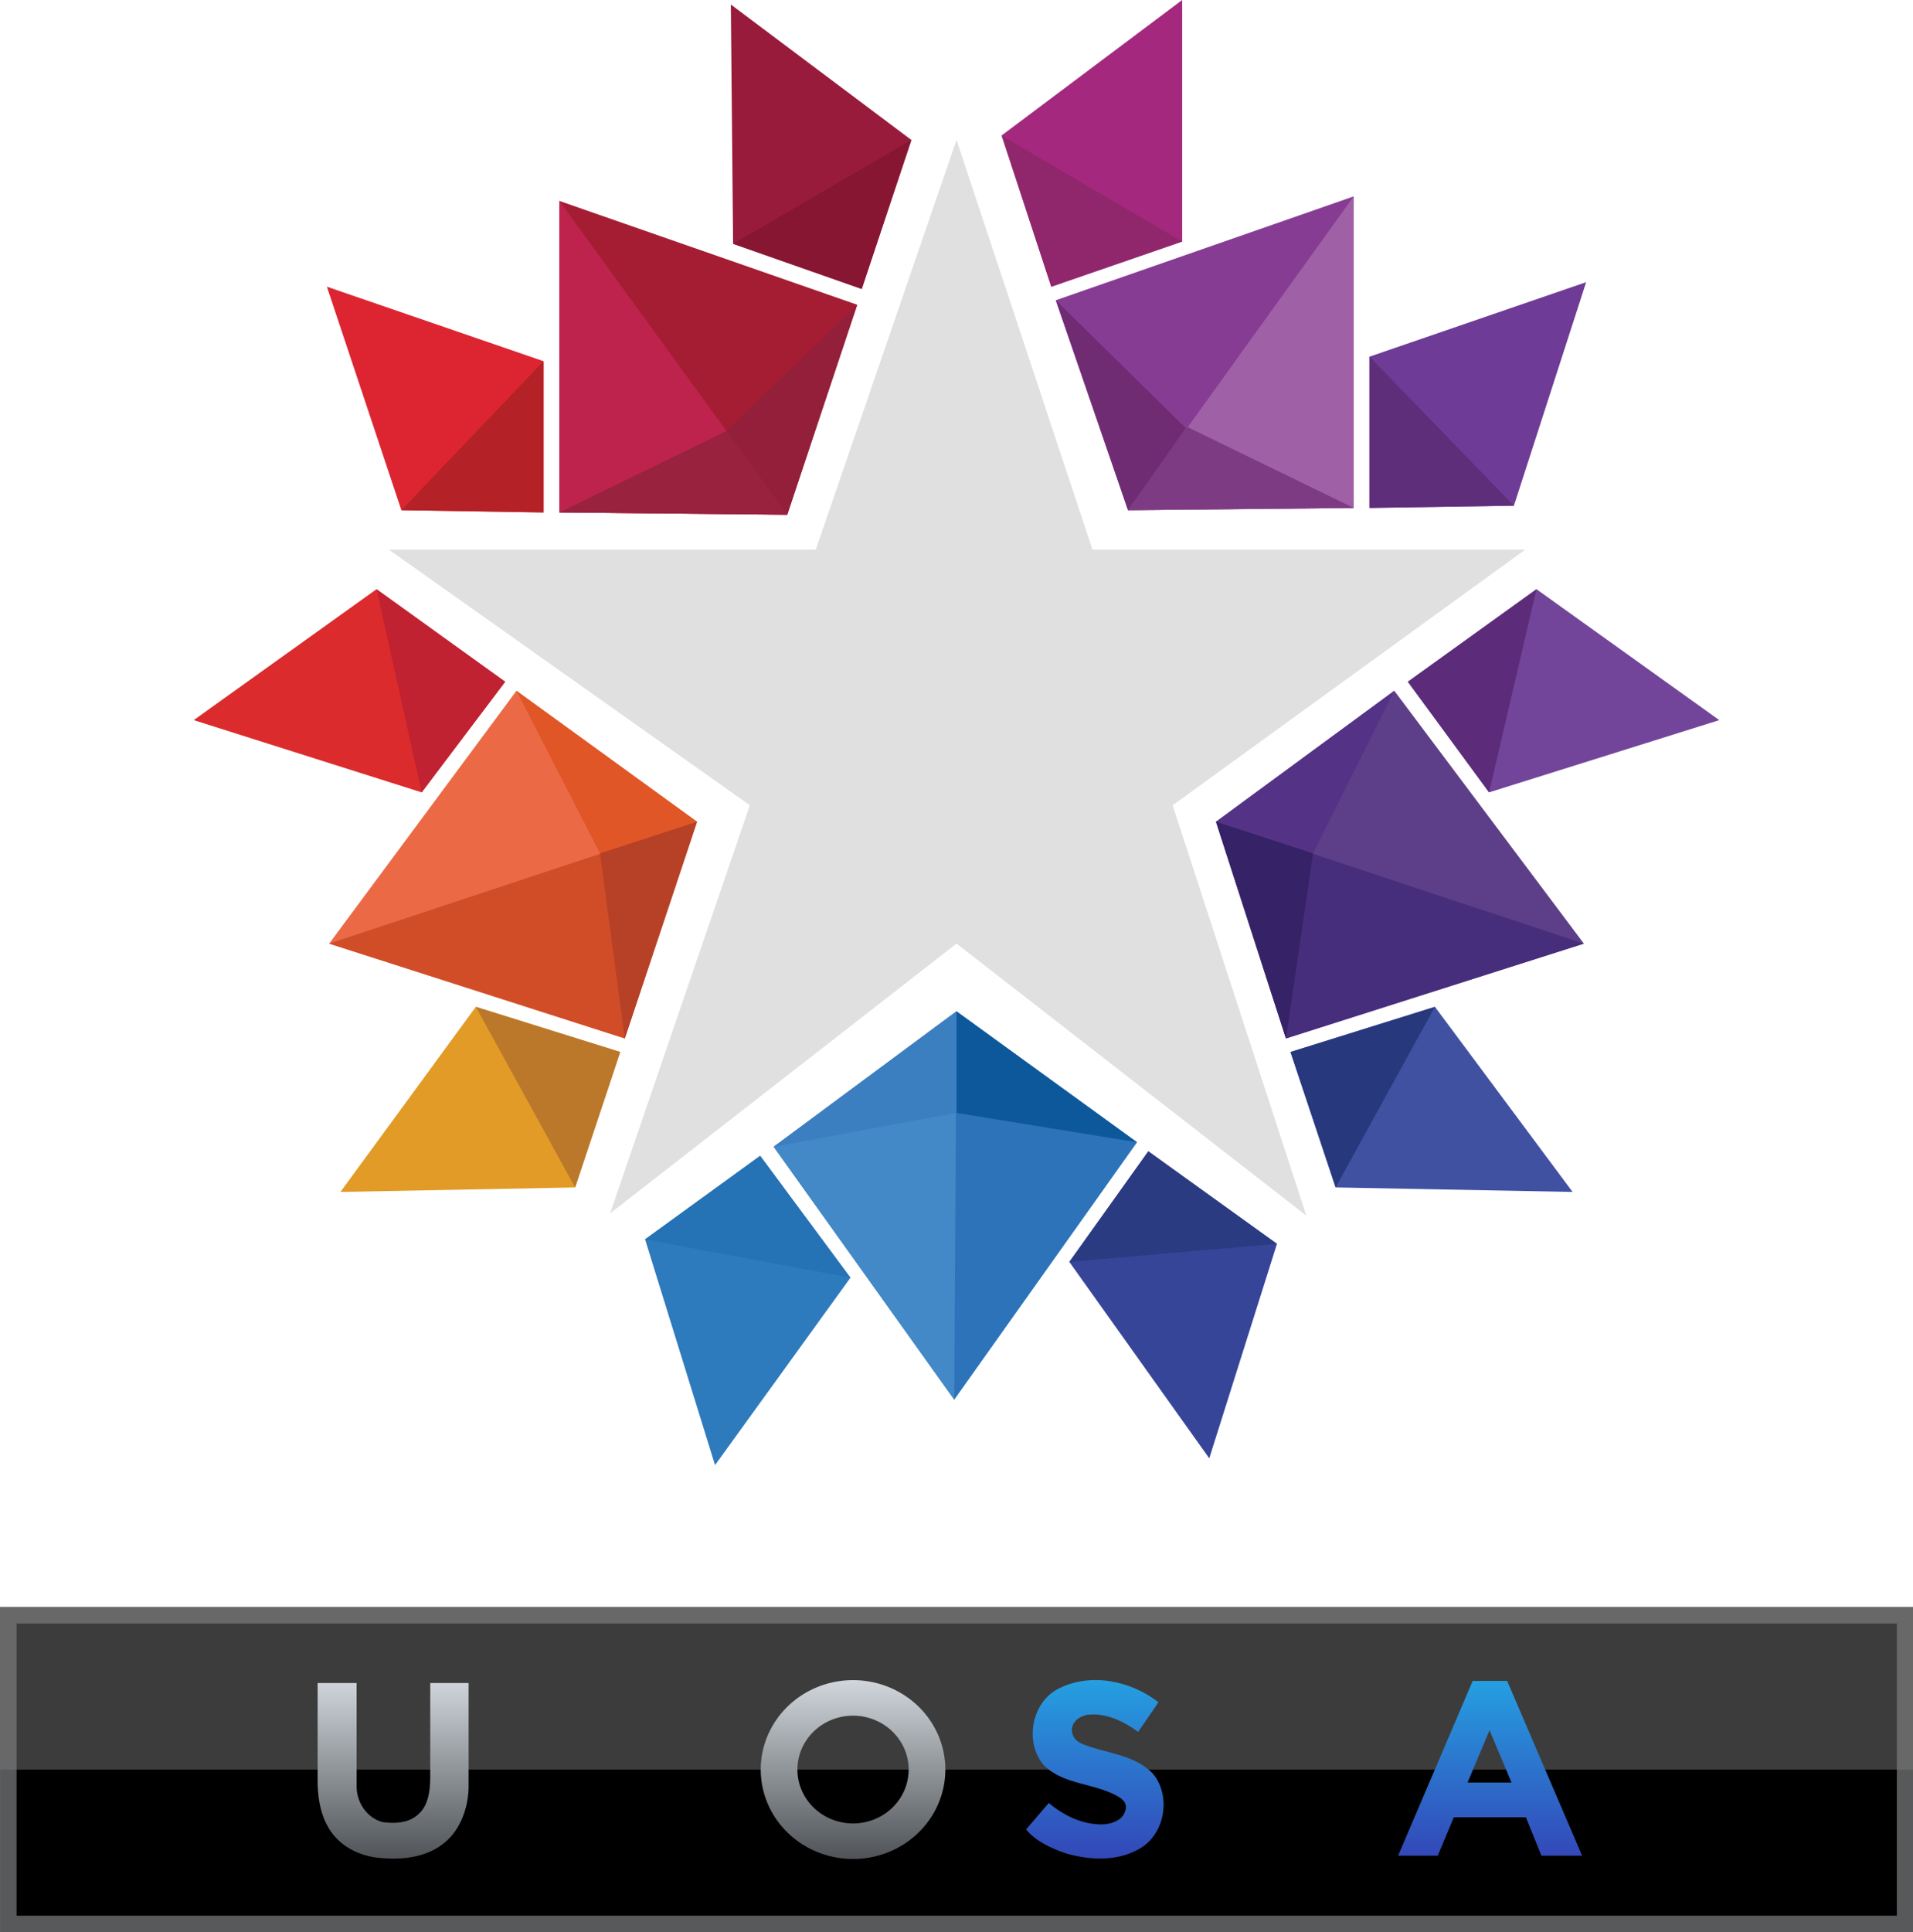 <?xml version="1.0" encoding="UTF-8"?>
<svg id="svg34" width="566.17pt" height="571.66pt" version="1.1" viewBox="0 0 566.17 571.66" xmlns="http://www.w3.org/2000/svg" xmlns:cc="http://creativecommons.org/ns#" xmlns:dc="http://purl.org/dc/elements/1.1/" xmlns:rdf="http://www.w3.org/1999/02/22-rdf-syntax-ns#" xmlns:xlink="http://www.w3.org/1999/xlink">
 <defs id="defs38">
  <linearGradient id="linearGradient1054">
   <stop id="stop1050" stop-color="#505458" offset="0"/>
   <stop id="stop1052" stop-color="#d0d6db" offset="1"/>
  </linearGradient>
  <linearGradient id="linearGradient1046">
   <stop id="stop1042" stop-color="#3347b8" offset="0"/>
   <stop id="stop1044" stop-color="#259fe1" offset="1"/>
  </linearGradient>
  <linearGradient id="linearGradient1048" x1="389.64" x2="389.64" y1="177.69" y2="125.17" gradientUnits="userSpaceOnUse" xlink:href="#linearGradient1046"/>
  <linearGradient id="linearGradient1179" x1="200.53" x2="200.53" y1="286.68" y2="233.94" gradientUnits="userSpaceOnUse" xlink:href="#linearGradient1054"/>
 </defs>
 <g id="#58595bff" transform="matrix(.752 0 0 .752 -37.233 456.9)">
  <path id="path2" d="m49.52 24.665h753.02v127.97h-753.02v-127.97" fill="#58595b"/>
 </g>
 <g id="#000000ff" transform="matrix(.752 0 0 .752 -37.039 457.19)">
  <path id="path5" d="m55.775 30.765h740v114.97h-740v-114.97"/>
 </g>
 <g id="g997" transform="matrix(6.679 0 0 6.679 47.318 -6.011)">
  <g id="g30">
   <path id="polygon14" d="m20.4 47.5-2 6-10.4 0.2 6-8.2z" fill="#e19b26"/>
   <path id="polygon16" d="m15.3 31.1-5.7-4.1-8.1 5.8 10.1 3.2z" fill="#db2b2c"/>
   <path id="polygon18" d="m23.8 37.3-3.2 9.6-13.1-4.2 8.3-11.2z" fill="#eb6a45"/>
   <path id="polygon20" d="m20.6 46.9-13.1-4.2 16.3-5.4z" fill="#d14d28"/>
   <path id="polygon22" d="m23.8 37.3-8-5.8 3.7 7.2z" fill="#e05627"/>
   <path id="polygon24" d="m20.6 46.9 3.2-9.6-4.3 1.4z" fill="#b64126"/>
   <path id="polygon26" d="m15.3 31.1-5.7-4.1 2 9z" fill="#c02232"/>
   <path id="polygon28" d="m20.4 47.5-6.4-2 4.4 8z" fill="#bb782a"/>
  </g>
  <path id="polygon32" d="m50.1 47.5 2 6 10.5 0.2-6.1-8.2z" fill="#4051a2"/>
  <path id="polygon34" d="m69.1 32.8-8.1-5.8-5.7 4.1 3.6 4.9z" fill="#72459a"/>
  <path id="polygon36" d="m46.8 37.3 3.1 9.6 13.2-4.2-8.4-11.2z" fill="#5d3e88"/>
  <path id="polygon38" d="m49.9 46.9 13.2-4.2-16.3-5.4z" fill="#472e7c"/>
  <path id="polygon40" d="m46.8 37.3 7.9-5.8-3.6 7.2z" fill="#543387"/>
  <path id="polygon42" d="m55.3 31.1 5.7-4.1-2.1 9z" fill="#5c2c7a"/>
  <path id="polygon44" d="m50.1 47.5 6.4-2-4.4 8z" fill="#27397c"/>
  <path id="polygon46" d="m26.6 52.1-5.1 3.7 3.1 10 6-8.3z" fill="#2d7abd"/>
  <path id="polygon48" d="m46.5 65.5 3-9.5-5.7-4.1-3.5 4.9z" fill="#374599"/>
  <path id="polygon50" d="m35.3 45.7-8.1 6 8 11.2 8.1-11.4z" fill="#2d73b9"/>
  <path id="polygon52" d="m27.2 51.7 8 11.2 0.1-17.2z" fill="#4389c8"/>
  <path id="polygon54" d="m35.3 45.7 8 5.8-8-1.3z" fill="#0d589b"/>
  <path id="polygon56" d="m27.2 51.7 8.1-6 5e-6 4.5z" fill="#3c7fc1"/>
  <path id="polygon58" d="m43.8 51.9 5.7 4.1-9.2 0.8z" fill="#2b3b82"/>
  <path id="polygon60" d="m26.6 52.1 4 5.4-9.1-1.7z" fill="#2572b5"/>
  <path id="polygon62" d="m17 23.6-6.3-0.1-3.3-9.9 9.6 3.3z" fill="#dd2532"/>
  <path id="polygon64" d="m31.1 13.7 2.2-6.6-8-6 0.1 10.6z" fill="#991b3b"/>
  <path id="polygon66" d="m27.8 23.7-10.1-0.1v-13.8l13.2 4.6z" fill="#a51d32"/>
  <path id="polygon68" d="m17.7 23.6v-13.8l10.1 13.9z" fill="#be234d"/>
  <path id="polygon70" d="m27.8 23.7 3.1-9.3-5.8 5.6z" fill="#931f3b"/>
  <path id="polygon72" d="m17.7 23.6 10.1 0.1-2.7-3.7z" fill="#99223e"/>
  <path id="polygon74" d="m31.1 13.7 2.2-6.6-7.9 4.6z" fill="#861631"/>
  <path id="polygon76" d="m17 23.6v-6.7l-6.3 6.6z" fill="#b42126"/>
  <path id="polygon78" d="m53.6 23.4 6.4-0.1 3.2-9.9-9.6 3.3z" fill="#6e3b96"/>
  <path id="polygon80" d="m45.3 0.9-8 6 2.2 6.7 5.8-2z" fill="#a5287f"/>
  <path id="polygon82" d="m42.9 23.5 10-0.1v-13.8l-13.2 4.6z" fill="#873c94"/>
  <path id="polygon84" d="m52.9 23.4v-13.8l-10 13.9z" fill="#9f60a6"/>
  <path id="polygon86" d="m42.9 23.5-3.2-9.3 5.8 5.7z" fill="#6f2c73"/>
  <path id="polygon88" d="m52.9 23.4-10 0.1 2.6-3.7z" fill="#7d3b83"/>
  <path id="polygon90" d="m39.5 13.6-2.2-6.7 8 4.7z" fill="#90276c"/>
  <path id="polygon92" d="m53.6 23.4v-6.7l6.4 6.6z" fill="#5f2e7b"/>
  <path id="polygon94" d="m49.9 46.9-3.1-9.6 4.3 1.4z" fill="#362266"/>
 </g>
 <g id="#58595bff-4" transform="matrix(.752 0 0 .752 -37.233 456.9)" fill="#777" opacity=".5">
  <path id="path2-8" d="m49.52 24.665h753.02v63.985h-753.02v-63.985" fill="#777" opacity="1"/>
 </g>
 <g id="g1171" transform="translate(-38.056 263.18)" fill="url(#linearGradient1179)">
  <path id="path870-2" d="m290.52 233.91a27.315 26.46 0 0 0-27.315 26.459 27.315 26.46 0 0 0 27.315 26.459 27.315 26.46 0 0 0 27.315-26.459 27.315 26.46 0 0 0-27.315-26.459zm0 10.516a16.459 15.943 0 0 1 16.459 15.943 16.459 15.943 0 0 1-16.459 15.943 16.459 15.943 0 0 1-16.459-15.943 16.459 15.943 0 0 1 16.459-15.943z" style="paint-order:stroke fill markers"/>
  <path id="path18-6" d="m71.568 234.77h38.875v10.395h-27.556v9.868h23.984v9.932h-23.984v10.925h27.687v9.996h-39.007z" stroke-width=".752"/>
  <path id="path20-6" d="m132.06 234.77h11.534v30.706c0.045 4.699 3.102 9.271 7.771 10.459 3.504 0.444 7.406 0.323 10.225-2.098 3.203-2.571 3.752-7.007 3.804-10.857v-28.21h11.349v31.255c-0.248 6.271-2.688 12.819-7.928 16.609-5.564 4.09-12.872 4.549-19.504 3.752-5.083-0.684-10.045-3.173-13.09-7.368-3.045-4.173-4.049-9.444-4.162-14.504z" stroke-width=".752"/>
  <path id="path22-3" d="m200.53 234.75h24.635c4.895-0.03 9.917 1.594 13.564 4.925 5.113 5.195 5.744 13.714 2.782 20.143-1.774 3.925-5.526 6.256-9.18 8.173l12.481 17.849h-13.616l-10.316-15.917-9.043-0.263v16.18h-11.306v-51.09m11.306 10.398v14.218h12.614c3.684 8e-3 7.293-3.038 7.15-6.872 0.481-3.737-2.767-7.226-6.444-7.346z" stroke-width=".752"/>
 </g>
 <g id="g898" transform="translate(-1.26 372.03)" fill="url(#linearGradient1048)">
  <path id="path25" d="m314.46 127.62c9.474-4.902 21.481-2.398 29.661 3.985l-6.022 8.782c-4.331-3.218-9.692-5.774-15.203-5.053-5.577 1.264-5.77 6.927-1.15 8.677 6.917 2.782 15.286 3.007 20.707 8.722 5.428 6.383 3.677 17.481-3.459 21.917-6.631 4.143-15.105 3.767-22.361 1.639-4.293-1.481-8.744-3.504-11.699-7.053l6.729-7.842c4.413 3.759 10.007 6.444 15.88 6.346 2.151-0.093 4.827-0.759 6.195-2.774 1.335-2.312 0.848-3.92-1.183-5.245-6.921-4.264-16.267-3.484-22.32-9.431-5.835-6.692-3.759-18.586 4.226-22.669z" stroke-width=".752"/>
  <path id="path27" d="m362.7 125.95h42.616v10.331h-15.669v40.751h-11.297v-40.751h-15.65z" stroke-width=".752"/>
  <path id="path29" d="m415.04 177 22.067-51.699h10.21l22.188 51.699h-12.052l-4.594-11.368h-21.338l-4.737 11.368h-11.744m20.564-21.643h13l-6.5-15.481z" stroke-width=".752"/>
  <path id="path22-9" d="m489.64 125.9h24.635c4.895-0.03 9.917 1.594 13.564 4.925 5.113 5.195 5.744 13.714 2.782 20.143-1.774 3.925-5.526 6.256-9.18 8.173l12.481 17.849h-13.616l-10.316-15.917-9.043-0.263v16.18h-11.306v-51.09m11.306 10.398v14.218h12.615c3.684 7e-3 7.293-3.038 7.15-6.872 0.481-3.737-2.767-7.226-6.444-7.346z" stroke-width=".752"/>
 </g>
 <path id="rect1215" d="m115.11 162.63h126.32l41.662-121.22 40.241 121.22h128.07l-104.35 75.618 39.562 121.41-103.52-80.482-102.52 79.814 41.345-120.74z" fill="#e0e0e0" style="paint-order:stroke fill markers"/>
</svg>
